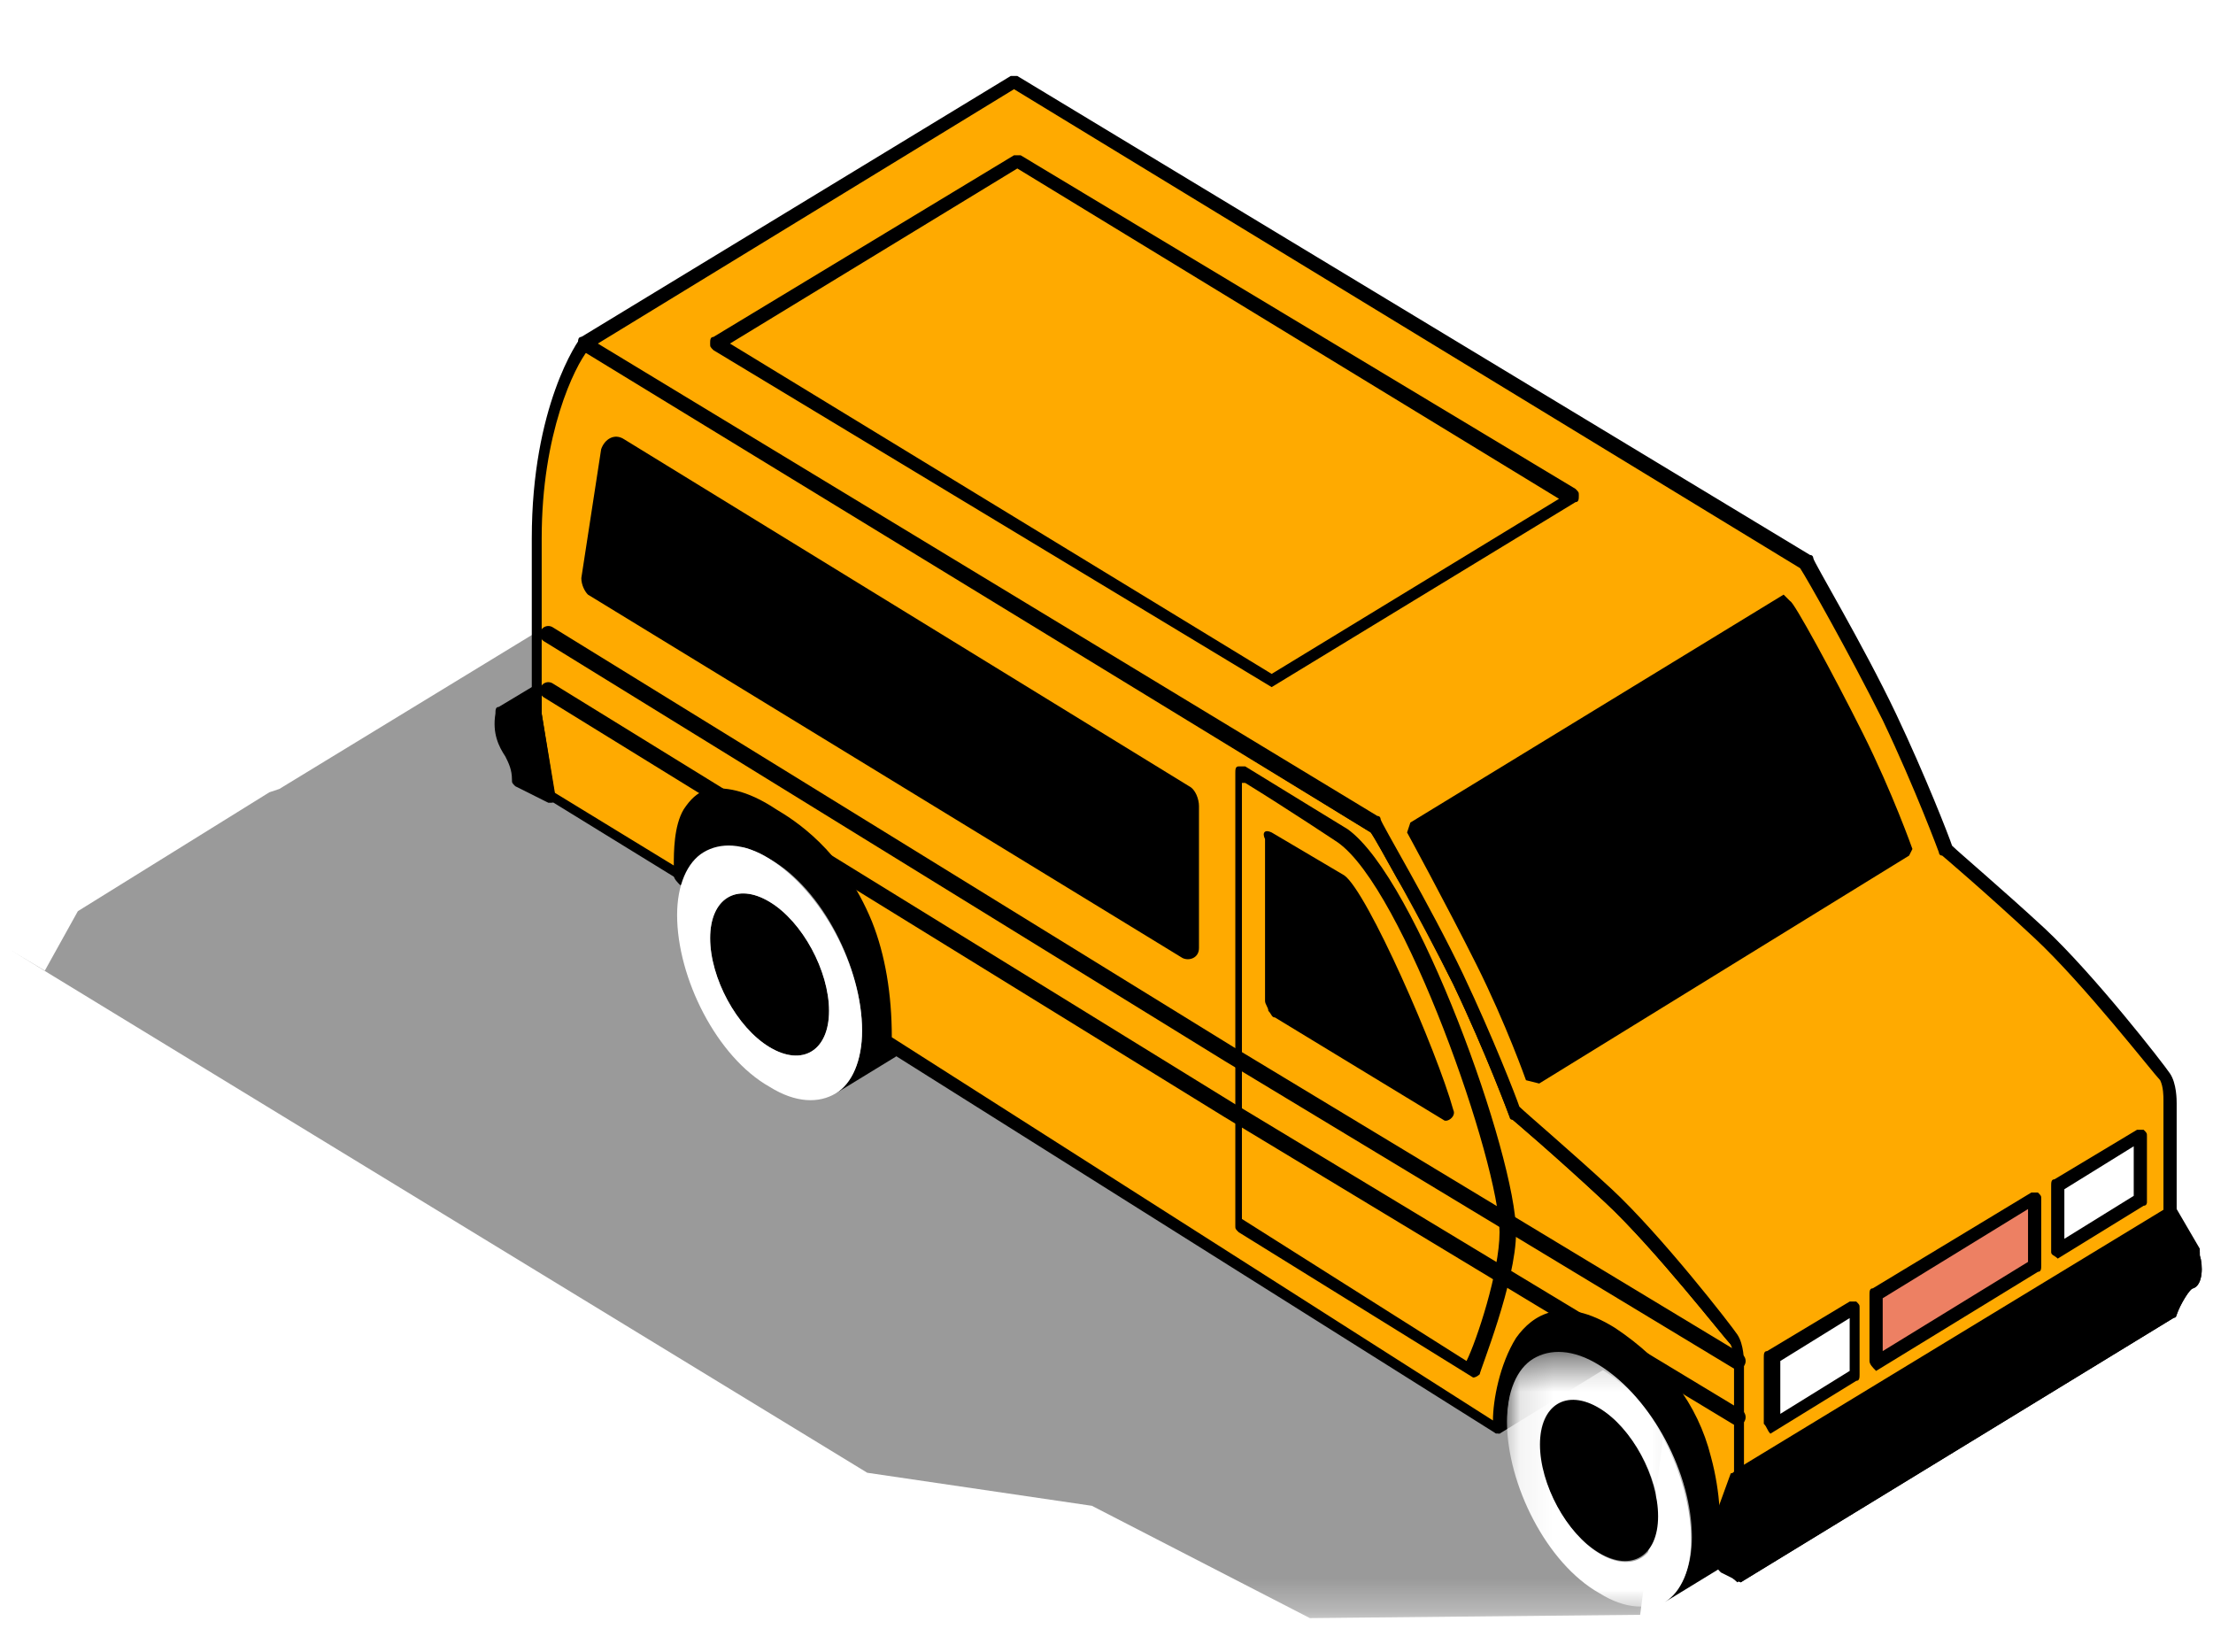 <?xml version="1.0" encoding="utf-8"?>
<!-- Generator: Adobe Illustrator 24.0.2, SVG Export Plug-In . SVG Version: 6.00 Build 0)  -->
<svg version="1.1" id="Layer_1" xmlns="http://www.w3.org/2000/svg" xmlns:xlink="http://www.w3.org/1999/xlink" x="0px" y="0px"
	 viewBox="0 0 67 50" style="enable-background:new 0 0 67 50;" xml:space="preserve">
<style type="text/css">
	.st0{filter:url(#Adobe_OpacityMaskFilter);}
	.st1{fill-rule:evenodd;clip-rule:evenodd;fill:#FFFFFF;}
	.st2{mask:url(#danfo3d-b_1_);fill-rule:evenodd;clip-rule:evenodd;fill-opacity:0.395;}
	.st3{fill-rule:evenodd;clip-rule:evenodd;}
	.st4{filter:url(#Adobe_OpacityMaskFilter_1_);}
	.st5{mask:url(#danfo3d-d_1_);fill-rule:evenodd;clip-rule:evenodd;fill:#FFFFFF;}
	.st6{fill-rule:evenodd;clip-rule:evenodd;fill:#FFAA00;}
	.st7{fill-rule:evenodd;clip-rule:evenodd;fill:#ED8063;}
	.st8{fill:none;stroke:#000000;stroke-width:0.5;stroke-linecap:round;}
</style>
<g transform="matrix(-1 0 0 1 66 1)">
	<g transform="translate(15.643 10.283)">
		<defs>
			<filter id="Adobe_OpacityMaskFilter" filterUnits="userSpaceOnUse">
				<feColorMatrix  type="matrix" values="1 0 0 0 0  0 1 0 0 0  0 0 1 0 0  0 0 0 1 0"/>
			</filter>
		</defs>
		<mask maskUnits="userSpaceOnUse" id="danfo3d-b_1_">
			<g class="st0">
				<polygon id="danfo3d-a_1_" class="st1" points="-0.4,1.2 50,1.2 50,37.7 -0.4,37.7 				"/>
			</g>
		</mask>
		<polygon class="st2" points="49,18.1 48,16.3 42.2,12.7 41.9,12.6 23.2,1.2 14.1,6.8 -0.4,29.1 0.7,37.6 10.7,37.7 17.3,34.3 
			24.1,33.3 50,17.5 		"/>
	</g>
	<polygon class="st3" points="40,22.5 45.3,25.6 45.3,22 40,18.9 	"/>
	<path class="st3" d="M40.4,22.3l4.8,2.9V22L40.4,19V22.3z M45.4,25.8C45.4,25.8,45.3,25.7,45.4,25.8l-5.2-3.2
		c-0.1,0-0.1-0.1-0.1-0.2v-3.7c0-0.1,0-0.1,0.1-0.2c0.1,0,0.1,0,0.2,0l5.1,3.1c0.1,0,0.1,0.1,0.1,0.2v3.7
		C45.6,25.6,45.5,25.7,45.4,25.8C45.5,25.7,45.4,25.8,45.4,25.8L45.4,25.8z"/>
	<path class="st3" d="M40.9,23.9c0.8-0.5,1.5-0.5,2-0.2l1.8,1.1c-0.5-0.3-1.2-0.3-2,0.2c-1.6,0.9-2.8,3.3-2.8,5.2
		c0,0.9,0.3,1.6,0.8,1.9L38.9,31c-0.5-0.3-0.8-1-0.8-1.9C38.1,27.2,39.3,24.9,40.9,23.9"/>
	<polygon class="st3" points="15.5,39.1 20.6,42.2 20.6,38.5 15.5,35.4 	"/>
	<path class="st3" d="M15.7,39l4.8,2.9v-3.3l-4.8-2.9V39z M20.6,42.4C20.6,42.4,20.6,42.4,20.6,42.4l-5.2-3.2
		c-0.1,0-0.1-0.1-0.1-0.2v-3.7c0-0.1,0-0.1,0.1-0.2c0.1,0,0.1,0,0.2,0l5.1,3.1c0.1,0,0.1,0.1,0.1,0.2v3.7
		C20.8,42.3,20.8,42.4,20.6,42.4C20.7,42.4,20.7,42.4,20.6,42.4L20.6,42.4z"/>
	<path class="st3" d="M15.8,39.3c0.8-0.5,1.5-0.5,2-0.2l1.8,1.1c-0.5-0.3-1.2-0.3-2,0.2c-1.6,0.9-2.8,3.3-2.8,5.2
		c0,0.9,0.3,1.6,0.8,1.9l-1.8-1.1c-0.5-0.3-0.8-1-0.8-1.9C12.9,42.5,14.2,40.2,15.8,39.3"/>
	<path class="st3" d="M17.6,41.6c1-0.6,1.8-0.1,1.8,1.1c0,1.2-0.8,2.7-1.8,3.3c-1,0.6-1.8,0.1-1.8-1.1S16.6,42.2,17.6,41.6"/>
	<g transform="translate(15.176 38.629)">
		<defs>
			<filter id="Adobe_OpacityMaskFilter_1_" filterUnits="userSpaceOnUse">
				<feColorMatrix  type="matrix" values="1 0 0 0 0  0 1 0 0 0  0 0 1 0 0  0 0 0 1 0"/>
			</filter>
		</defs>
		<mask maskUnits="userSpaceOnUse" id="danfo3d-d_1_">
			<g class="st4">
				<polygon id="danfo3d-c_1_" class="st1" points="-0.4,1.4 5.2,1.4 5.2,9 -0.4,9 				"/>
			</g>
		</mask>
		<path class="st5" d="M2.4,7.4C1.4,8,0.6,7.5,0.6,6.3S1.4,3.6,2.4,3s1.8-0.1,1.8,1.1S3.4,6.8,2.4,7.4 M-0.4,6.9
			c0,0.9,0.3,1.6,0.8,1.9l0,0c0,0,0,0,0,0c0.5,0.3,1.2,0.3,2-0.2c1.6-0.9,2.8-3.3,2.8-5.2c0-0.9-0.3-1.6-0.8-1.9c0,0,0,0,0,0l0,0
			c-0.5-0.3-1.2-0.3-2,0.2C0.8,2.7-0.4,5-0.4,6.9"/>
	</g>
	<path class="st6" d="M48.3,9.4L24.3,24c0,0-0.4,0.6-0.8,1.5l0,0l0,0c0,0,0,0,0,0v0c-0.5,0.9-1.1,2.1-1.7,3.2c-1.1,2.1-1.7,4-1.7,4
		s-1.3,1.1-2.8,2.5c-1.5,1.4-3.6,4.1-3.8,4.4c-0.2,0.3-0.2,0.7-0.2,0.7v3.4v3l0.8-0.5c0-0.7-0.1-1.9,0.3-3.1
		c0.3-1.3,1.1-2.7,2.8-3.7c1.4-0.9,2.2-0.5,2.7,0.2c0.6,0.9,0.7,2.3,0.7,2.7l18.5-11.7c0-1.5,0.3-2.7,0.6-3.6c0.8-2.1,2.2-3,2.8-3.3
		c1.5-0.9,2.2-0.7,2.6-0.1c0.4,0.8,0.1,2.3,0.3,1.9l3.9-2.4l0.4-2.5v-5.3C49.8,11.4,48.3,9.4,48.3,9.4"/>
	<path class="st3" d="M23.7,25.6L23.7,25.6c-0.5,0.8-1.1,2-1.7,3.2c-1,2.1-1.7,4-1.7,4l-0.1,0.1c0,0-1.3,1.1-2.8,2.5
		c-1.5,1.4-3.6,4.1-3.8,4.3c-0.1,0.2-0.1,0.5-0.1,0.6v6.1l0.4-0.3c0-0.1,0-0.1,0-0.2c0-0.7,0-1.7,0.3-2.8c0.4-1.6,1.4-2.9,2.9-3.9
		c1.6-1,2.5-0.4,3,0.3c0.5,0.8,0.7,1.9,0.7,2.5L39,30.4c0-1.3,0.2-2.5,0.6-3.5c0.9-2.2,2.4-3.1,2.9-3.4c0.9-0.6,1.6-0.7,2.1-0.6
		c0.3,0.1,0.5,0.3,0.7,0.6c0.3,0.5,0.3,1.3,0.3,1.7l3.6-2.2l0.4-2.4l0-5.3c0-3.2-1-5.2-1.4-5.7L24.5,24.2
		C24.4,24.3,24.1,24.9,23.7,25.6L23.7,25.6z M13.4,46.9l-0.3-0.2v-6.4c0-0.1,0-0.6,0.2-0.9c0.2-0.3,2.3-3,3.8-4.4
		c1.3-1.2,2.6-2.3,2.8-2.5c0.1-0.3,0.8-2.1,1.7-4c0.5-1.1,1.2-2.3,1.7-3.2l0,0l0,0l0,0c0.5-0.9,0.8-1.5,0.8-1.5l0.1-0.1L48.2,9.2
		l0.2,0c0.1,0.1,1.5,2.1,1.5,6.1v5.3l-0.4,2.5l-0.1,0.1l-3.9,2.4c-0.1,0.1-0.2,0.1-0.2,0.1c-0.2,0-0.2-0.2-0.2-0.5
		c0-0.4,0-1.1-0.2-1.6c-0.1-0.2-0.3-0.3-0.5-0.4c-0.4-0.1-1,0.1-1.8,0.6C42.2,24.1,40.8,25,40,27c-0.4,1-0.6,2.2-0.6,3.5l-0.1,0.2
		L20.7,42.4l-0.3-0.2c0-0.4-0.1-1.7-0.7-2.6c-0.5-0.8-1.3-0.9-2.5-0.2c-1.4,0.9-2.3,2.1-2.7,3.6c-0.3,1.1-0.3,2.1-0.2,2.7
		c0,0.1,0,0.2,0,0.3l-0.1,0.2L13.4,46.9z"/>
	<path class="st3" d="M50.7,20.6L50.7,20.6l-1-0.6v0.6l-0.4,2.5l0.9-0.5C50.3,21.8,50.9,21.6,50.7,20.6"/>
	<path class="st3" d="M49.9,20.3v0.3l-0.3,2.1l0.4-0.3c0-0.3,0.1-0.6,0.3-0.8c0.1-0.3,0.3-0.5,0.2-1L49.9,20.3z M49.4,23.3
		c0,0-0.1,0-0.1,0c-0.1,0-0.1-0.1-0.1-0.2l0.4-2.5l0-0.6c0-0.1,0-0.1,0.1-0.2c0.1,0,0.1,0,0.2,0l1,0.6c0.1,0,0.1,0.1,0.1,0.2
		c0.1,0.6-0.1,1-0.3,1.3c-0.1,0.2-0.2,0.4-0.2,0.7c0,0.1,0,0.1-0.1,0.2L49.4,23.3C49.5,23.3,49.4,23.3,49.4,23.3L49.4,23.3z
		 M27.5,24.2l-2.2,1.3c-0.7,0.5-2.8,5.3-3.3,7.1c-0.1,0.2,0.2,0.4,0.3,0.3l5.1-3.1c0.1,0,0.1-0.1,0.2-0.2c0-0.1,0.1-0.2,0.1-0.3
		v-4.9C27.8,24.2,27.7,24.1,27.5,24.2"/>
	<path class="st6" d="M-0.4,37l0.7-1.2v-3.4c0,0,0-0.5,0.2-0.7c0.2-0.3,2.3-3,3.8-4.4s2.8-2.5,2.8-2.5s0.7-1.9,1.7-4
		c1.1-2.1,2.5-4.6,2.5-4.6L35.3,1.4l13,7.9L24.3,24c0,0-1.4,2.5-2.5,4.6c-1.1,2.1-1.7,4-1.7,4s-1.3,1.1-2.8,2.5
		c-1.5,1.4-3.6,4.1-3.8,4.4c-0.2,0.3-0.2,0.7-0.2,0.7v2.9v0.5l-0.7,1.2c0,0,0,0.7,0.1,0.8c0.2,0.1,0.6,1,0.6,1l-13-7.9
		c0,0-0.4-0.9-0.6-1S-0.4,37-0.4,37l20.5-16.2"/>
	<path class="st3" d="M0.5,38.6l12.4,7.6c-0.1-0.1-0.2-0.3-0.2-0.3c-0.3-0.1-0.3-0.7-0.2-1c0,0,0-0.1,0-0.1l0.7-1.1v-3.4
		c0-0.1,0-0.6,0.2-0.9c0.2-0.3,2.3-3,3.8-4.4c1.3-1.2,2.6-2.3,2.8-2.5c0.1-0.3,0.8-2.1,1.7-4c1-2.1,2.5-4.6,2.5-4.7
		c0,0,0-0.1,0.1-0.1L47.9,9.4L35.3,1.7L11.5,16.2c-0.2,0.3-1.5,2.6-2.5,4.6c-1,2.1-1.7,4-1.7,4c0,0,0,0.1-0.1,0.1
		c0,0-1.3,1.1-2.8,2.5c-1.5,1.4-3.6,4.1-3.8,4.3c-0.1,0.2-0.1,0.5-0.1,0.6v3.4c0,0,0,0.1,0,0.1L-0.2,37c0,0.3,0,0.5,0.1,0.6
		C0,37.7,0.3,38.3,0.5,38.6 M13.3,46.9C13.3,46.9,13.3,46.9,13.3,46.9l-13.1-8c0,0-0.1-0.1-0.1-0.1C0,38.5-0.3,38-0.4,38
		c-0.3-0.1-0.3-0.7-0.2-1c0,0,0-0.1,0-0.1l0.7-1.1v-3.4c0-0.1,0-0.6,0.2-0.9c0.2-0.3,2.3-3,3.8-4.4c1.3-1.2,2.6-2.3,2.8-2.5
		c0.1-0.3,0.8-2.1,1.7-4c1-2.1,2.5-4.6,2.5-4.7c0,0,0-0.1,0.1-0.1L35.2,1.3c0.1,0,0.1,0,0.2,0l13,7.9c0.1,0,0.1,0.1,0.1,0.2
		c0,0.1,0,0.1-0.1,0.2L24.5,24.2c-0.2,0.3-1.5,2.6-2.5,4.6c-1,2.1-1.7,4-1.7,4c0,0,0,0.1-0.1,0.1c0,0-1.3,1.1-2.8,2.5
		c-1.5,1.4-3.6,4.1-3.8,4.3c-0.1,0.2-0.1,0.5-0.1,0.6v3.4c0,0,0,0.1,0,0.1L12.8,45c0,0.3,0,0.5,0.1,0.6c0.2,0.1,0.7,1,0.7,1.1
		C13.5,46.8,13.5,46.8,13.3,46.9C13.4,46.9,13.4,46.9,13.3,46.9"/>
	<path class="st3" d="M8.3,24.7c0,0,0.6-1.6,1.5-3.5c0.9-1.9,2.2-4,2.2-4l11.3,6.9c0,0-1.2,2.2-2.2,4c-0.9,1.9-1.5,3.5-1.5,3.5
		L8.3,24.7z"/>
	<path class="st3" d="M8.5,24.6l10.9,6.7c0.2-0.5,0.7-1.8,1.4-3.3c0.8-1.5,1.7-3.3,2.1-3.9L12,17.5c-0.3,0.5-1.3,2.3-2.1,3.9
		C9.2,22.8,8.7,24.2,8.5,24.6L8.5,24.6z M19.4,31.8L8.2,24.9l-0.1-0.2c0,0,0.6-1.7,1.5-3.5c0.9-1.8,2.1-4,2.2-4L12,17l11.3,6.9
		l0.1,0.3c0,0-1.2,2.2-2.1,4c-0.9,1.8-1.5,3.5-1.5,3.5L19.4,31.8z"/>
	<polygon class="st1" points="9.8,40.6 12.4,42.2 12.4,40.1 9.8,38.6 	"/>
	<path class="st3" d="M10,40.5l2.1,1.3v-1.6L10,38.9V40.5z M12.4,42.4C12.3,42.4,12.3,42.4,12.4,42.4l-2.6-1.6
		c-0.1,0-0.1-0.1-0.1-0.2v-2c0-0.1,0-0.1,0.1-0.2c0.1,0,0.1,0,0.2,0l2.5,1.5c0.1,0,0.1,0.1,0.1,0.2v2C12.5,42.2,12.5,42.3,12.4,42.4
		C12.4,42.4,12.4,42.4,12.4,42.4L12.4,42.4z"/>
	<polygon class="st1" points="1.2,35.4 3.7,36.9 3.7,34.9 1.2,33.3 	"/>
	<path class="st3" d="M1.4,35.2l2.1,1.3V35l-2.1-1.3V35.2z M3.7,37.1C3.7,37.1,3.6,37.1,3.7,37.1l-2.6-1.6C1,35.5,1,35.4,1,35.4v-2
		c0-0.1,0-0.1,0.1-0.2c0.1,0,0.1,0,0.2,0l2.5,1.5c0.1,0,0.1,0.1,0.1,0.2v2C3.9,37,3.8,37,3.7,37.1C3.8,37.1,3.7,37.1,3.7,37.1
		L3.7,37.1z"/>
	<polygon class="st3" points="-0.4,37 0.3,35.8 13.3,43.7 12.6,44.9 	"/>
	<path class="st3" d="M-0.1,36.9l12.7,7.7l0.5-0.8L0.4,36.1L-0.1,36.9z M12.6,45.1C12.6,45.1,12.5,45.1,12.6,45.1l-13.1-8
		c0,0-0.1-0.1-0.1-0.1c0-0.1,0-0.1,0-0.2l0.7-1.2c0.1-0.1,0.2-0.1,0.2-0.1l13,7.9c0,0,0.1,0.1,0.1,0.1c0,0.1,0,0.1,0,0.2L12.8,45
		C12.7,45.1,12.7,45.1,12.6,45.1L12.6,45.1z"/>
	<path class="st3" d="M-0.4,37l13,7.9l0.7-1.2l0.4,1.1v1.6l-0.4,0.2l-13-7.9c0,0-0.4-0.9-0.6-1C-0.4,37.7-0.4,37-0.4,37"/>
	<path class="st3" d="M0.5,38.6l12.9,7.9l0.2-0.1v-1.5l-0.2-0.7L12.8,45c-0.1,0.1-0.2,0.1-0.2,0.1l-12.7-7.8c0,0.1,0,0.3,0.1,0.3
		C0,37.7,0.3,38.3,0.5,38.6 M13.3,46.9C13.3,46.9,13.3,46.9,13.3,46.9l-13.1-8c0,0-0.1,0-0.1-0.1C0,38.5-0.3,38-0.4,38
		c-0.3-0.1-0.3-0.7-0.2-1c0-0.1,0-0.1,0.1-0.2c0.1,0,0.1,0,0.2,0l12.9,7.8l0.6-1c0-0.1,0.1-0.1,0.2-0.1c0.1,0,0.1,0.1,0.2,0.1
		l0.4,1.1c0,0,0,0,0,0.1v1.6c0,0.1,0,0.1-0.1,0.2L13.3,46.9C13.4,46.9,13.4,46.9,13.3,46.9 M18.8,14.1l8.7,5.3l16.4-10l-8.7-5.3
		L18.8,14.1z M27.5,19.8C27.4,19.8,27.4,19.8,27.5,19.8l-9.2-5.6c-0.1,0-0.1-0.1-0.1-0.2c0-0.1,0-0.1,0.1-0.2L35.1,3.7
		c0.1,0,0.1,0,0.2,0l9.1,5.5c0.1,0,0.1,0.1,0.1,0.2c0,0.1,0,0.1-0.1,0.2L27.5,19.8C27.5,19.8,27.5,19.8,27.5,19.8L27.5,19.8z
		 M28.3,22.7c-1.3,0.8-2.8,1.8-2.8,1.8c-2,1.4-4.9,9.7-4.9,11.8c0,1.2,0.7,3.3,1,3.9l6.8-4.3V22.7z M21.4,40.7
		C21.4,40.7,21.4,40.7,21.4,40.7c-0.1,0-0.2-0.1-0.2-0.1c0-0.1-1.1-2.8-1.1-4.3c0-2.3,3-10.7,5.1-12.2c0,0,1.8-1.1,3.1-1.9
		c0.1,0,0.1,0,0.2,0c0.1,0,0.1,0.1,0.1,0.2v13.7c0,0.1,0,0.1-0.1,0.2L21.4,40.7C21.5,40.7,21.5,40.7,21.4,40.7L21.4,40.7z
		 M42.7,26.3c1-0.6,1.8-0.1,1.8,1.1s-0.8,2.7-1.8,3.3c-1,0.6-1.8,0.1-1.8-1.1S41.7,26.9,42.7,26.3"/>
	<path class="st1" d="M42.7,30.7c-1,0.6-1.8,0.1-1.8-1.1c0-1.2,0.8-2.7,1.8-3.3c1-0.6,1.8-0.1,1.8,1.1
		C44.5,28.6,43.7,30.1,42.7,30.7 M39.9,30.2c0,0.9,0.3,1.6,0.8,1.9l0,0c0,0,0,0,0,0c0.5,0.3,1.2,0.3,2-0.2c1.6-0.9,2.8-3.3,2.8-5.2
		c0-0.9-0.3-1.6-0.8-1.9l0,0l0,0c-0.5-0.3-1.2-0.3-2,0.2C41.1,26,39.9,28.3,39.9,30.2"/>
	<polygon class="st7" points="9.2,40.3 4.4,37.3 4.4,35.3 9.2,38.2 	"/>
	<path class="st3" d="M4.6,37.2L9,39.9v-1.6l-4.4-2.7V37.2z M9.2,40.5C9.1,40.5,9.1,40.5,9.2,40.5l-4.9-3c-0.1,0-0.1-0.1-0.1-0.2v-2
		c0-0.1,0-0.1,0.1-0.2c0.1,0,0.1,0,0.2,0l4.8,2.9c0.1,0,0.1,0.1,0.1,0.2v2C9.4,40.3,9.3,40.4,9.2,40.5C9.2,40.5,9.2,40.5,9.2,40.5
		L9.2,40.5z M48.2,17l-18,11c-0.2,0.1-0.5,0-0.5-0.3v-4.3c0-0.2,0.1-0.5,0.3-0.6l17.1-10.5c0.3-0.2,0.6,0,0.7,0.3l0.6,3.9
		C48.4,16.7,48.3,16.9,48.2,17"/>
	<g transform="translate(14 17)">
		<polyline class="st8" points="35.4,2.9 14.8,15.6 -0.6,24.9 		"/>
		<polyline class="st8" points="35.4,1.2 14.8,13.9 -0.6,23.2 		"/>
	</g>
</g>
</svg>

